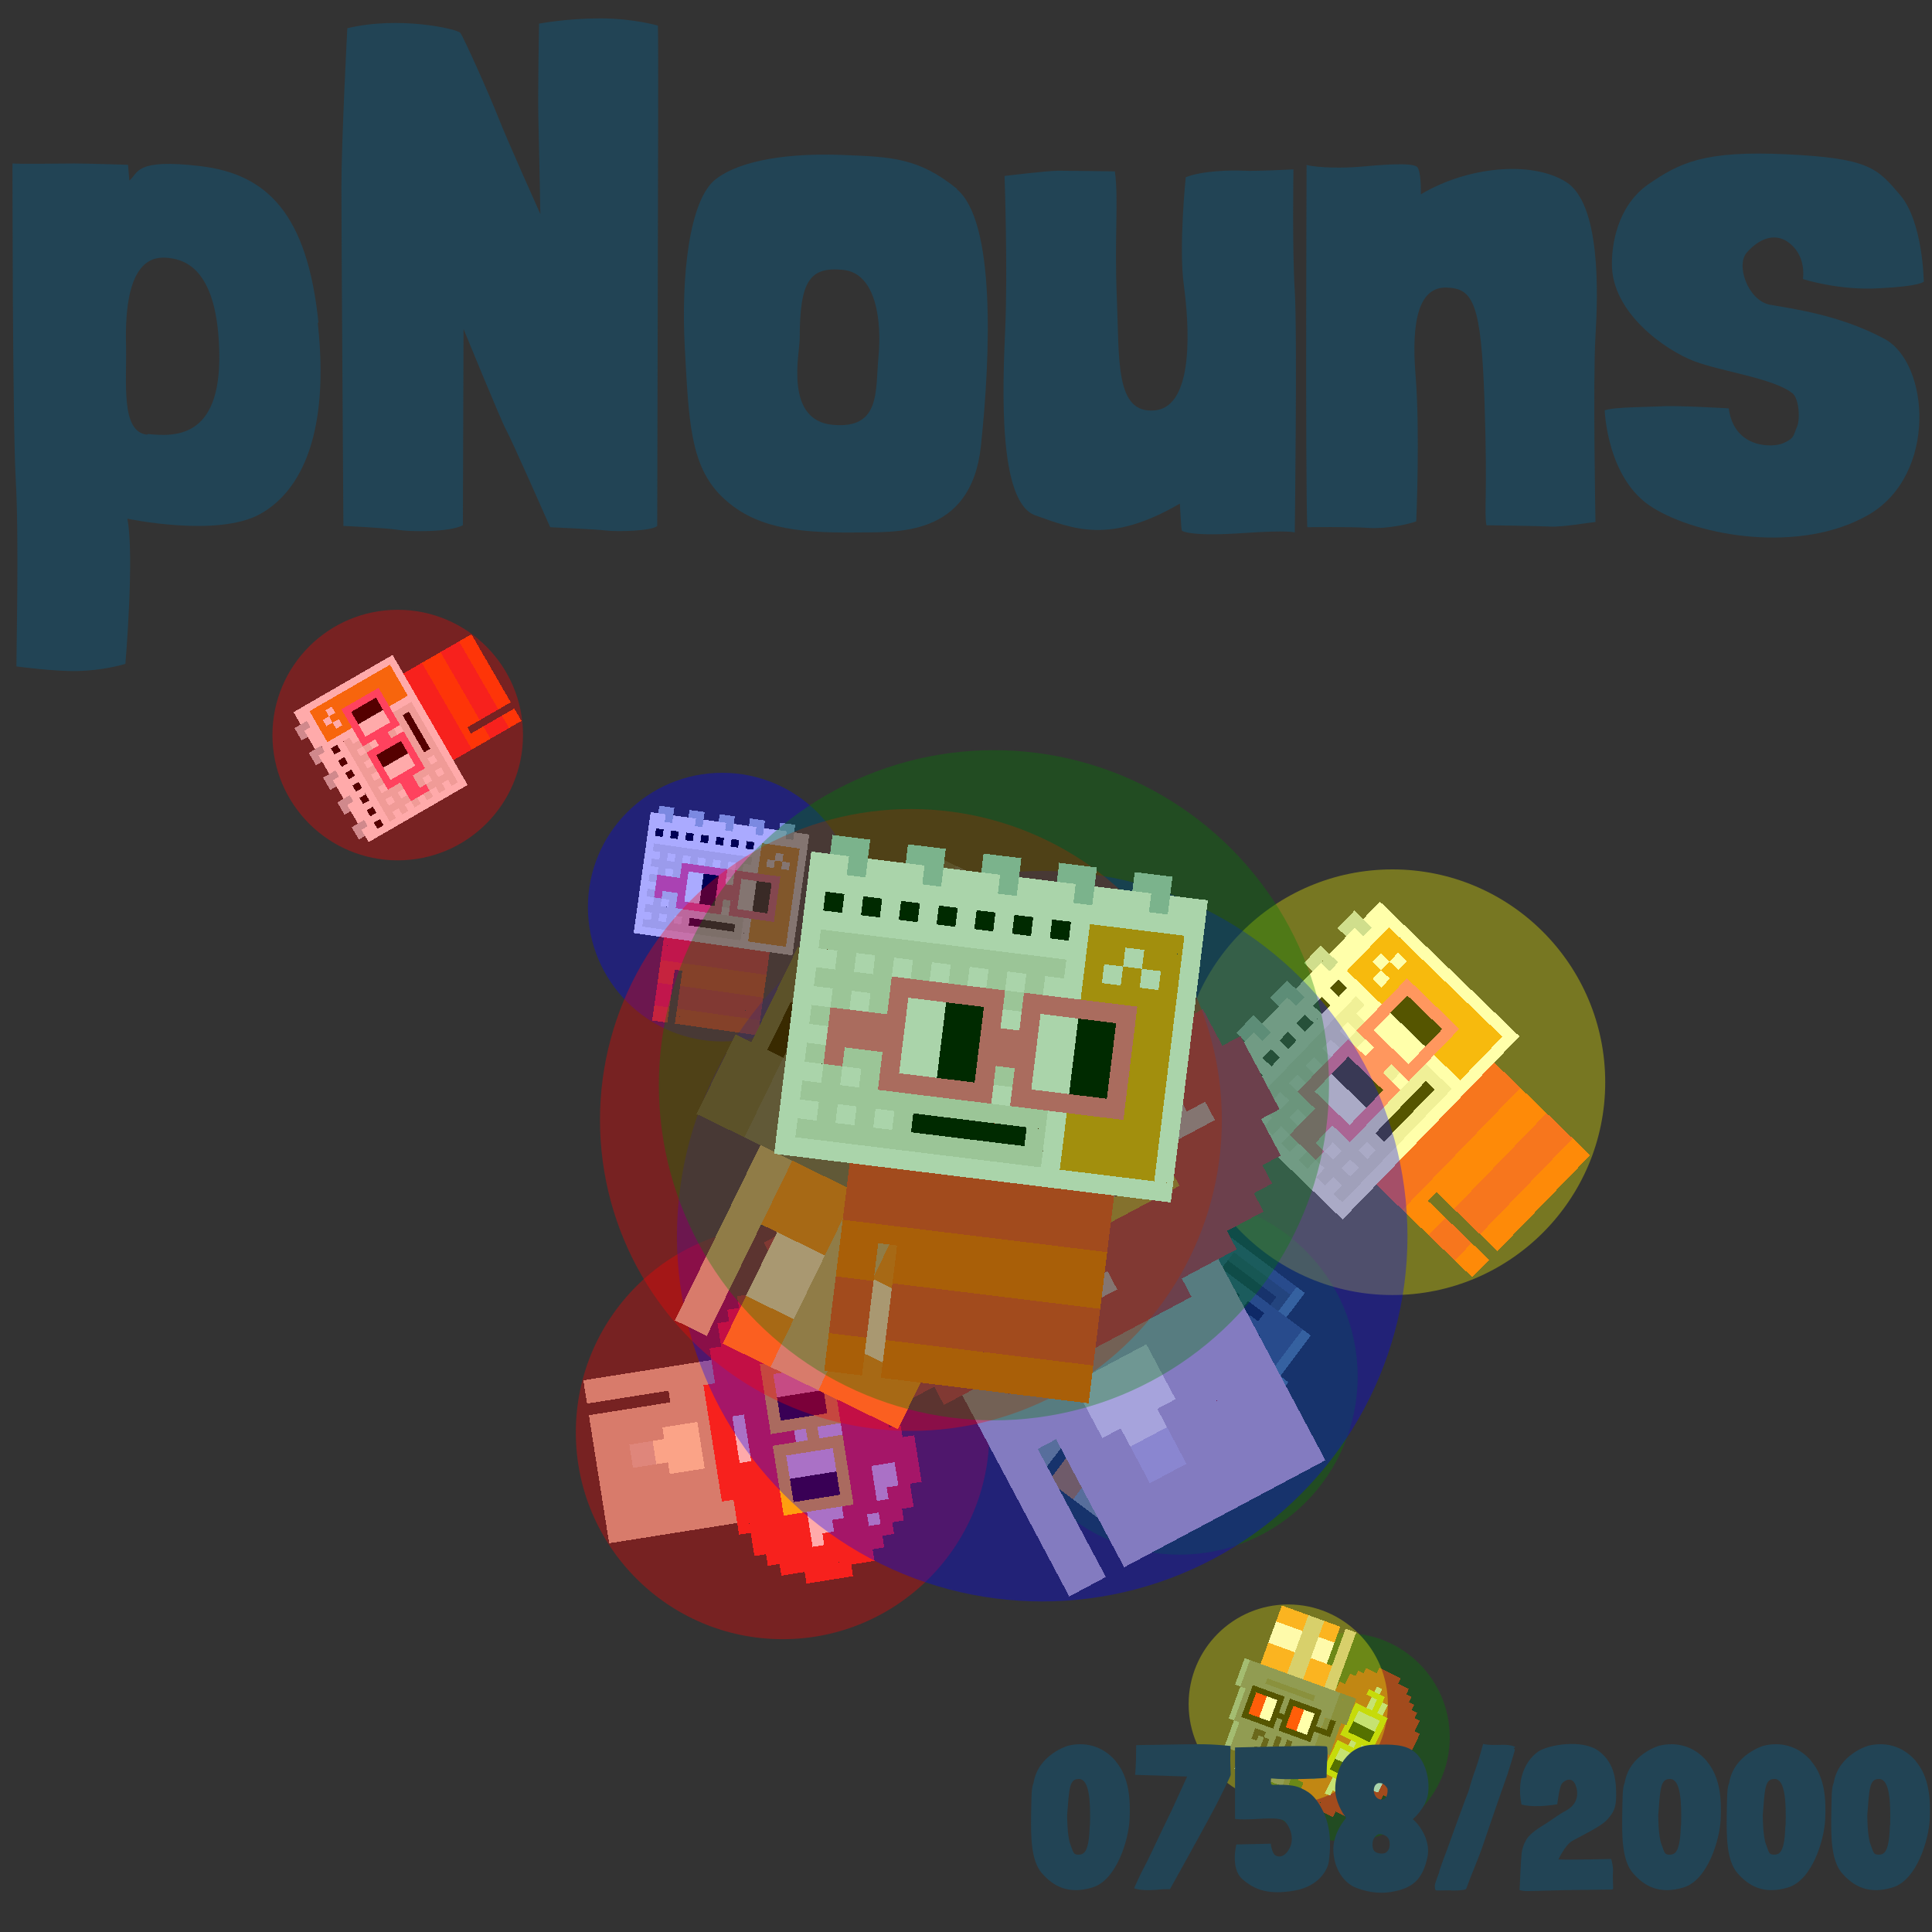 <svg viewBox="0 0 1024 1024"  xmlns="http://www.w3.org/2000/svg">
<rect x="0" y="0" width="1024" height="1024" fill="#333333" stroke="none"/>
<defs>
<g id="nouns758" transform="scale(3.2)" shape-rendering="crispEdges">
<rect width="140" height="10" x="90" y="210" fill="#fe500c" /><rect width="140" height="10" x="90" y="220" fill="#fe500c" /><rect width="140" height="10" x="90" y="230" fill="#fe500c" /><rect width="140" height="10" x="90" y="240" fill="#fe500c" /><rect width="20" height="10" x="90" y="250" fill="#fe500c" /><rect width="110" height="10" x="120" y="250" fill="#fe500c" /><rect width="20" height="10" x="90" y="260" fill="#fe500c" /><rect width="110" height="10" x="120" y="260" fill="#fe500c" /><rect width="20" height="10" x="90" y="270" fill="#fe500c" /><rect width="110" height="10" x="120" y="270" fill="#fe500c" /><rect width="20" height="10" x="90" y="280" fill="#fe500c" /><rect width="110" height="10" x="120" y="280" fill="#fe500c" /><rect width="20" height="10" x="90" y="290" fill="#fe500c" /><rect width="110" height="10" x="120" y="290" fill="#fe500c" /><rect width="20" height="10" x="90" y="300" fill="#fe500c" /><rect width="110" height="10" x="120" y="300" fill="#fe500c" /><rect width="20" height="10" x="90" y="310" fill="#fe500c" /><rect width="110" height="10" x="120" y="310" fill="#fe500c" /><rect width="140" height="10" x="90" y="210" fill="#f3322c" /><rect width="140" height="10" x="90" y="220" fill="#f3322c" /><rect width="140" height="10" x="90" y="230" fill="#f3322c" /><rect width="20" height="10" x="90" y="270" fill="#f3322c" /><rect width="110" height="10" x="120" y="270" fill="#f3322c" /><rect width="20" height="10" x="90" y="280" fill="#f3322c" /><rect width="110" height="10" x="120" y="280" fill="#f3322c" /><rect width="20" height="10" x="90" y="290" fill="#f3322c" /><rect width="110" height="10" x="120" y="290" fill="#f3322c" /><rect width="20" height="10" x="60" y="40" fill="#b8ced2" /><rect width="20" height="10" x="100" y="40" fill="#b8ced2" /><rect width="20" height="10" x="140" y="40" fill="#b8ced2" /><rect width="20" height="10" x="180" y="40" fill="#b8ced2" /><rect width="20" height="10" x="220" y="40" fill="#b8ced2" /><rect width="20" height="10" x="50" y="50" fill="#ffffff" /><rect width="10" height="10" x="70" y="50" fill="#b8ced2" /><rect width="30" height="10" x="80" y="50" fill="#ffffff" /><rect width="10" height="10" x="110" y="50" fill="#b8ced2" /><rect width="30" height="10" x="120" y="50" fill="#ffffff" /><rect width="10" height="10" x="150" y="50" fill="#b8ced2" /><rect width="30" height="10" x="160" y="50" fill="#ffffff" /><rect width="10" height="10" x="190" y="50" fill="#b8ced2" /><rect width="30" height="10" x="200" y="50" fill="#ffffff" /><rect width="10" height="10" x="230" y="50" fill="#b8ced2" /><rect width="20" height="10" x="240" y="50" fill="#ffffff" /><rect width="210" height="10" x="50" y="60" fill="#ffffff" /><rect width="10" height="10" x="50" y="70" fill="#ffffff" /><rect width="10" height="10" x="60" y="70" fill="#000000" /><rect width="10" height="10" x="70" y="70" fill="#ffffff" /><rect width="10" height="10" x="80" y="70" fill="#000000" /><rect width="10" height="10" x="90" y="70" fill="#ffffff" /><rect width="10" height="10" x="100" y="70" fill="#000000" /><rect width="10" height="10" x="110" y="70" fill="#ffffff" /><rect width="10" height="10" x="120" y="70" fill="#000000" /><rect width="10" height="10" x="130" y="70" fill="#ffffff" /><rect width="10" height="10" x="140" y="70" fill="#000000" /><rect width="10" height="10" x="150" y="70" fill="#ffffff" /><rect width="10" height="10" x="160" y="70" fill="#000000" /><rect width="10" height="10" x="170" y="70" fill="#ffffff" /><rect width="10" height="10" x="180" y="70" fill="#000000" /><rect width="10" height="10" x="190" y="70" fill="#ffffff" /><rect width="50" height="10" x="200" y="70" fill="#f39713" /><rect width="10" height="10" x="250" y="70" fill="#ffffff" /><rect width="150" height="10" x="50" y="80" fill="#ffffff" /><rect width="20" height="10" x="200" y="80" fill="#f39713" /><rect width="10" height="10" x="220" y="80" fill="#ffffff" /><rect width="20" height="10" x="230" y="80" fill="#f39713" /><rect width="10" height="10" x="250" y="80" fill="#ffffff" /><rect width="10" height="10" x="50" y="90" fill="#ffffff" /><rect width="130" height="10" x="60" y="90" fill="#e8e8e2" /><rect width="10" height="10" x="190" y="90" fill="#ffffff" /><rect width="10" height="10" x="200" y="90" fill="#f39713" /><rect width="10" height="10" x="210" y="90" fill="#ffffff" /><rect width="10" height="10" x="220" y="90" fill="#f39713" /><rect width="10" height="10" x="230" y="90" fill="#ffffff" /><rect width="10" height="10" x="240" y="90" fill="#f39713" /><rect width="10" height="10" x="250" y="90" fill="#ffffff" /><rect width="20" height="10" x="50" y="100" fill="#ffffff" /><rect width="10" height="10" x="70" y="100" fill="#e8e8e2" /><rect width="10" height="10" x="80" y="100" fill="#ffffff" /><rect width="10" height="10" x="90" y="100" fill="#e8e8e2" /><rect width="10" height="10" x="100" y="100" fill="#ffffff" /><rect width="10" height="10" x="110" y="100" fill="#e8e8e2" /><rect width="10" height="10" x="120" y="100" fill="#ffffff" /><rect width="10" height="10" x="130" y="100" fill="#e8e8e2" /><rect width="10" height="10" x="140" y="100" fill="#ffffff" /><rect width="10" height="10" x="150" y="100" fill="#e8e8e2" /><rect width="10" height="10" x="160" y="100" fill="#ffffff" /><rect width="10" height="10" x="170" y="100" fill="#e8e8e2" /><rect width="20" height="10" x="180" y="100" fill="#ffffff" /><rect width="50" height="10" x="200" y="100" fill="#f39713" /><rect width="10" height="10" x="250" y="100" fill="#ffffff" /><rect width="10" height="10" x="50" y="110" fill="#ffffff" /><rect width="130" height="10" x="60" y="110" fill="#e8e8e2" /><rect width="10" height="10" x="190" y="110" fill="#ffffff" /><rect width="50" height="10" x="200" y="110" fill="#f39713" /><rect width="10" height="10" x="250" y="110" fill="#ffffff" /><rect width="20" height="10" x="50" y="120" fill="#ffffff" /><rect width="10" height="10" x="70" y="120" fill="#e8e8e2" /><rect width="10" height="10" x="80" y="120" fill="#ffffff" /><rect width="10" height="10" x="90" y="120" fill="#e8e8e2" /><rect width="10" height="10" x="100" y="120" fill="#ffffff" /><rect width="10" height="10" x="110" y="120" fill="#e8e8e2" /><rect width="10" height="10" x="120" y="120" fill="#ffffff" /><rect width="10" height="10" x="130" y="120" fill="#e8e8e2" /><rect width="10" height="10" x="140" y="120" fill="#ffffff" /><rect width="10" height="10" x="150" y="120" fill="#e8e8e2" /><rect width="10" height="10" x="160" y="120" fill="#ffffff" /><rect width="10" height="10" x="170" y="120" fill="#e8e8e2" /><rect width="20" height="10" x="180" y="120" fill="#ffffff" /><rect width="50" height="10" x="200" y="120" fill="#f39713" /><rect width="10" height="10" x="250" y="120" fill="#ffffff" /><rect width="10" height="10" x="50" y="130" fill="#ffffff" /><rect width="130" height="10" x="60" y="130" fill="#e8e8e2" /><rect width="10" height="10" x="190" y="130" fill="#ffffff" /><rect width="50" height="10" x="200" y="130" fill="#f39713" /><rect width="10" height="10" x="250" y="130" fill="#ffffff" /><rect width="20" height="10" x="50" y="140" fill="#ffffff" /><rect width="10" height="10" x="70" y="140" fill="#e8e8e2" /><rect width="10" height="10" x="80" y="140" fill="#ffffff" /><rect width="10" height="10" x="90" y="140" fill="#e8e8e2" /><rect width="10" height="10" x="100" y="140" fill="#ffffff" /><rect width="10" height="10" x="110" y="140" fill="#e8e8e2" /><rect width="10" height="10" x="120" y="140" fill="#ffffff" /><rect width="10" height="10" x="130" y="140" fill="#e8e8e2" /><rect width="10" height="10" x="140" y="140" fill="#ffffff" /><rect width="10" height="10" x="150" y="140" fill="#e8e8e2" /><rect width="10" height="10" x="160" y="140" fill="#ffffff" /><rect width="10" height="10" x="170" y="140" fill="#e8e8e2" /><rect width="20" height="10" x="180" y="140" fill="#ffffff" /><rect width="50" height="10" x="200" y="140" fill="#f39713" /><rect width="10" height="10" x="250" y="140" fill="#ffffff" /><rect width="10" height="10" x="50" y="150" fill="#ffffff" /><rect width="130" height="10" x="60" y="150" fill="#e8e8e2" /><rect width="10" height="10" x="190" y="150" fill="#ffffff" /><rect width="50" height="10" x="200" y="150" fill="#f39713" /><rect width="10" height="10" x="250" y="150" fill="#ffffff" /><rect width="20" height="10" x="50" y="160" fill="#ffffff" /><rect width="10" height="10" x="70" y="160" fill="#e8e8e2" /><rect width="10" height="10" x="80" y="160" fill="#ffffff" /><rect width="10" height="10" x="90" y="160" fill="#e8e8e2" /><rect width="10" height="10" x="100" y="160" fill="#ffffff" /><rect width="10" height="10" x="110" y="160" fill="#e8e8e2" /><rect width="10" height="10" x="120" y="160" fill="#ffffff" /><rect width="10" height="10" x="130" y="160" fill="#e8e8e2" /><rect width="10" height="10" x="140" y="160" fill="#ffffff" /><rect width="10" height="10" x="150" y="160" fill="#e8e8e2" /><rect width="10" height="10" x="160" y="160" fill="#ffffff" /><rect width="10" height="10" x="170" y="160" fill="#e8e8e2" /><rect width="20" height="10" x="180" y="160" fill="#ffffff" /><rect width="50" height="10" x="200" y="160" fill="#f39713" /><rect width="10" height="10" x="250" y="160" fill="#ffffff" /><rect width="10" height="10" x="50" y="170" fill="#ffffff" /><rect width="130" height="10" x="60" y="170" fill="#e8e8e2" /><rect width="10" height="10" x="190" y="170" fill="#ffffff" /><rect width="50" height="10" x="200" y="170" fill="#f39713" /><rect width="10" height="10" x="250" y="170" fill="#ffffff" /><rect width="20" height="10" x="50" y="180" fill="#ffffff" /><rect width="10" height="10" x="70" y="180" fill="#e8e8e2" /><rect width="10" height="10" x="80" y="180" fill="#ffffff" /><rect width="10" height="10" x="90" y="180" fill="#e8e8e2" /><rect width="10" height="10" x="100" y="180" fill="#ffffff" /><rect width="10" height="10" x="110" y="180" fill="#e8e8e2" /><rect width="60" height="10" x="120" y="180" fill="#000000" /><rect width="10" height="10" x="180" y="180" fill="#e8e8e2" /><rect width="10" height="10" x="190" y="180" fill="#ffffff" /><rect width="50" height="10" x="200" y="180" fill="#f39713" /><rect width="10" height="10" x="250" y="180" fill="#ffffff" /><rect width="10" height="10" x="50" y="190" fill="#ffffff" /><rect width="130" height="10" x="60" y="190" fill="#e8e8e2" /><rect width="10" height="10" x="190" y="190" fill="#ffffff" /><rect width="50" height="10" x="200" y="190" fill="#f39713" /><rect width="10" height="10" x="250" y="190" fill="#ffffff" /><rect width="210" height="10" x="50" y="200" fill="#ffffff" /><rect width="60" height="10" x="100" y="110" fill="#ff638d" /><rect width="60" height="10" x="170" y="110" fill="#ff638d" /><rect width="10" height="10" x="100" y="120" fill="#ff638d" /><rect width="20" height="10" x="110" y="120" fill="#ffffff" /><rect width="20" height="10" x="130" y="120" fill="#000000" /><rect width="10" height="10" x="150" y="120" fill="#ff638d" /><rect width="10" height="10" x="170" y="120" fill="#ff638d" /><rect width="20" height="10" x="180" y="120" fill="#ffffff" /><rect width="20" height="10" x="200" y="120" fill="#000000" /><rect width="10" height="10" x="220" y="120" fill="#ff638d" /><rect width="40" height="10" x="70" y="130" fill="#ff638d" /><rect width="20" height="10" x="110" y="130" fill="#ffffff" /><rect width="20" height="10" x="130" y="130" fill="#000000" /><rect width="30" height="10" x="150" y="130" fill="#ff638d" /><rect width="20" height="10" x="180" y="130" fill="#ffffff" /><rect width="20" height="10" x="200" y="130" fill="#000000" /><rect width="10" height="10" x="220" y="130" fill="#ff638d" /><rect width="40" height="10" x="70" y="140" fill="#ff638d" /><rect width="20" height="10" x="110" y="140" fill="#ffffff" /><rect width="20" height="10" x="130" y="140" fill="#000000" /><rect width="30" height="10" x="150" y="140" fill="#ff638d" /><rect width="20" height="10" x="180" y="140" fill="#ffffff" /><rect width="20" height="10" x="200" y="140" fill="#000000" /><rect width="10" height="10" x="220" y="140" fill="#ff638d" /><rect width="10" height="10" x="70" y="150" fill="#ff638d" /><rect width="10" height="10" x="100" y="150" fill="#ff638d" /><rect width="20" height="10" x="110" y="150" fill="#ffffff" /><rect width="20" height="10" x="130" y="150" fill="#000000" /><rect width="10" height="10" x="150" y="150" fill="#ff638d" /><rect width="10" height="10" x="170" y="150" fill="#ff638d" /><rect width="20" height="10" x="180" y="150" fill="#ffffff" /><rect width="20" height="10" x="200" y="150" fill="#000000" /><rect width="10" height="10" x="220" y="150" fill="#ff638d" /><rect width="60" height="10" x="100" y="160" fill="#ff638d" /><rect width="60" height="10" x="170" y="160" fill="#ff638d" />
</g>
<g id="nouns759" transform="scale(3.2)" shape-rendering="crispEdges">
<rect width="140" height="10" x="90" y="210" fill="#c5b9a1" /><rect width="140" height="10" x="90" y="220" fill="#c5b9a1" /><rect width="140" height="10" x="90" y="230" fill="#c5b9a1" /><rect width="140" height="10" x="90" y="240" fill="#c5b9a1" /><rect width="20" height="10" x="90" y="250" fill="#c5b9a1" /><rect width="110" height="10" x="120" y="250" fill="#c5b9a1" /><rect width="20" height="10" x="90" y="260" fill="#c5b9a1" /><rect width="110" height="10" x="120" y="260" fill="#c5b9a1" /><rect width="20" height="10" x="90" y="270" fill="#c5b9a1" /><rect width="110" height="10" x="120" y="270" fill="#c5b9a1" /><rect width="20" height="10" x="90" y="280" fill="#c5b9a1" /><rect width="110" height="10" x="120" y="280" fill="#c5b9a1" /><rect width="20" height="10" x="90" y="290" fill="#c5b9a1" /><rect width="110" height="10" x="120" y="290" fill="#c5b9a1" /><rect width="20" height="10" x="90" y="300" fill="#c5b9a1" /><rect width="110" height="10" x="120" y="300" fill="#c5b9a1" /><rect width="20" height="10" x="90" y="310" fill="#c5b9a1" /><rect width="110" height="10" x="120" y="310" fill="#c5b9a1" /><rect width="40" height="10" x="140" y="230" fill="#f9f5cb" /><rect width="40" height="10" x="140" y="240" fill="#f9f5cb" /><rect width="40" height="10" x="140" y="250" fill="#f9f5cb" /><rect width="20" height="10" x="150" y="260" fill="#f9f5cb" /><rect width="20" height="10" x="150" y="270" fill="#cfc9b8" /><rect width="20" height="10" x="150" y="280" fill="#cfc9b8" /><rect width="40" height="10" x="100" y="50" fill="#f3322c" /><rect width="40" height="10" x="180" y="50" fill="#f3322c" /><rect width="70" height="10" x="80" y="60" fill="#f3322c" /><rect width="70" height="10" x="170" y="60" fill="#f3322c" /><rect width="130" height="10" x="70" y="70" fill="#f3322c" /><rect width="20" height="10" x="200" y="70" fill="#ffffff" /><rect width="30" height="10" x="220" y="70" fill="#f3322c" /><rect width="140" height="10" x="60" y="80" fill="#f3322c" /><rect width="30" height="10" x="200" y="80" fill="#ffffff" /><rect width="30" height="10" x="230" y="80" fill="#f3322c" /><rect width="190" height="10" x="50" y="90" fill="#f3322c" /><rect width="10" height="10" x="240" y="90" fill="#ffffff" /><rect width="20" height="10" x="250" y="90" fill="#f3322c" /><rect width="240" height="10" x="40" y="100" fill="#f3322c" /><rect width="60" height="10" x="40" y="110" fill="#f3322c" /><rect width="120" height="10" x="100" y="110" fill="#ffffff" /><rect width="60" height="10" x="220" y="110" fill="#f3322c" /><rect width="50" height="10" x="30" y="120" fill="#f3322c" /><rect width="160" height="10" x="80" y="120" fill="#ffffff" /><rect width="50" height="10" x="240" y="120" fill="#f3322c" /><rect width="40" height="10" x="30" y="130" fill="#f3322c" /><rect width="180" height="10" x="70" y="130" fill="#ffffff" /><rect width="40" height="10" x="250" y="130" fill="#f3322c" /><rect width="30" height="10" x="30" y="140" fill="#f3322c" /><rect width="200" height="10" x="60" y="140" fill="#ffffff" /><rect width="30" height="10" x="260" y="140" fill="#f3322c" /><rect width="260" height="10" x="30" y="150" fill="#f3322c" /><rect width="240" height="10" x="40" y="160" fill="#f3322c" /><rect width="240" height="10" x="40" y="170" fill="#f3322c" /><rect width="220" height="10" x="50" y="180" fill="#f3322c" /><rect width="80" height="10" x="60" y="190" fill="#f3322c" /><rect width="40" height="10" x="140" y="190" fill="#ffffff" /><rect width="80" height="10" x="180" y="190" fill="#f3322c" /><rect width="160" height="10" x="80" y="200" fill="#f3322c" /><rect width="100" height="10" x="110" y="210" fill="#f3322c" /><rect width="60" height="10" x="100" y="110" fill="#ffef16" /><rect width="60" height="10" x="170" y="110" fill="#ffef16" /><rect width="10" height="10" x="100" y="120" fill="#ffef16" /><rect width="20" height="10" x="110" y="120" fill="#ffffff" /><rect width="20" height="10" x="130" y="120" fill="#000000" /><rect width="10" height="10" x="150" y="120" fill="#ffef16" /><rect width="10" height="10" x="170" y="120" fill="#ffef16" /><rect width="20" height="10" x="180" y="120" fill="#ffffff" /><rect width="20" height="10" x="200" y="120" fill="#000000" /><rect width="10" height="10" x="220" y="120" fill="#ffef16" /><rect width="40" height="10" x="70" y="130" fill="#ffef16" /><rect width="20" height="10" x="110" y="130" fill="#ffffff" /><rect width="20" height="10" x="130" y="130" fill="#000000" /><rect width="30" height="10" x="150" y="130" fill="#ffef16" /><rect width="20" height="10" x="180" y="130" fill="#ffffff" /><rect width="20" height="10" x="200" y="130" fill="#000000" /><rect width="10" height="10" x="220" y="130" fill="#ffef16" /><rect width="10" height="10" x="70" y="140" fill="#ffef16" /><rect width="10" height="10" x="100" y="140" fill="#ffef16" /><rect width="20" height="10" x="110" y="140" fill="#ffffff" /><rect width="20" height="10" x="130" y="140" fill="#000000" /><rect width="10" height="10" x="150" y="140" fill="#ffef16" /><rect width="10" height="10" x="170" y="140" fill="#ffef16" /><rect width="20" height="10" x="180" y="140" fill="#ffffff" /><rect width="20" height="10" x="200" y="140" fill="#000000" /><rect width="10" height="10" x="220" y="140" fill="#ffef16" /><rect width="10" height="10" x="70" y="150" fill="#ffef16" /><rect width="10" height="10" x="100" y="150" fill="#ffef16" /><rect width="20" height="10" x="110" y="150" fill="#ffffff" /><rect width="20" height="10" x="130" y="150" fill="#000000" /><rect width="10" height="10" x="150" y="150" fill="#ffef16" /><rect width="10" height="10" x="170" y="150" fill="#ffef16" /><rect width="20" height="10" x="180" y="150" fill="#ffffff" /><rect width="20" height="10" x="200" y="150" fill="#000000" /><rect width="10" height="10" x="220" y="150" fill="#ffef16" /><rect width="60" height="10" x="100" y="160" fill="#ffef16" /><rect width="60" height="10" x="170" y="160" fill="#ffef16" />
</g>
<g id="nouns760" transform="scale(3.2)" shape-rendering="crispEdges">
<rect width="140" height="10" x="90" y="210" fill="#c5b9a1" /><rect width="140" height="10" x="90" y="220" fill="#c5b9a1" /><rect width="140" height="10" x="90" y="230" fill="#c5b9a1" /><rect width="140" height="10" x="90" y="240" fill="#c5b9a1" /><rect width="20" height="10" x="90" y="250" fill="#c5b9a1" /><rect width="110" height="10" x="120" y="250" fill="#c5b9a1" /><rect width="20" height="10" x="90" y="260" fill="#c5b9a1" /><rect width="110" height="10" x="120" y="260" fill="#c5b9a1" /><rect width="20" height="10" x="90" y="270" fill="#c5b9a1" /><rect width="110" height="10" x="120" y="270" fill="#c5b9a1" /><rect width="20" height="10" x="90" y="280" fill="#c5b9a1" /><rect width="110" height="10" x="120" y="280" fill="#c5b9a1" /><rect width="20" height="10" x="90" y="290" fill="#c5b9a1" /><rect width="110" height="10" x="120" y="290" fill="#c5b9a1" /><rect width="20" height="10" x="90" y="300" fill="#c5b9a1" /><rect width="110" height="10" x="120" y="300" fill="#c5b9a1" /><rect width="20" height="10" x="90" y="310" fill="#c5b9a1" /><rect width="110" height="10" x="120" y="310" fill="#c5b9a1" /><rect width="40" height="10" x="110" y="210" fill="#f98f30" /><rect width="50" height="10" x="180" y="210" fill="#f98f30" /><rect width="40" height="10" x="110" y="220" fill="#f98f30" /><rect width="50" height="10" x="180" y="220" fill="#f98f30" /><rect width="40" height="10" x="110" y="230" fill="#f98f30" /><rect width="50" height="10" x="180" y="230" fill="#f98f30" /><rect width="40" height="10" x="110" y="240" fill="#f98f30" /><rect width="50" height="10" x="180" y="240" fill="#f98f30" /><rect width="30" height="10" x="120" y="250" fill="#fdf8ff" /><rect width="50" height="10" x="180" y="250" fill="#fdf8ff" /><rect width="30" height="10" x="120" y="260" fill="#fdf8ff" /><rect width="50" height="10" x="180" y="260" fill="#fdf8ff" /><rect width="30" height="10" x="120" y="270" fill="#fdf8ff" /><rect width="50" height="10" x="180" y="270" fill="#fdf8ff" /><rect width="30" height="10" x="120" y="280" fill="#fdf8ff" /><rect width="50" height="10" x="180" y="280" fill="#fdf8ff" /><rect width="30" height="10" x="120" y="290" fill="#f98f30" /><rect width="50" height="10" x="180" y="290" fill="#f98f30" /><rect width="30" height="10" x="120" y="300" fill="#f98f30" /><rect width="50" height="10" x="180" y="300" fill="#f98f30" /><rect width="30" height="10" x="120" y="310" fill="#f98f30" /><rect width="50" height="10" x="180" y="310" fill="#f98f30" /><rect width="10" height="10" x="110" y="20" fill="#505a5c" /><rect width="80" height="10" x="120" y="20" fill="#5a6b7b" /><rect width="10" height="10" x="200" y="20" fill="#769ca9" /><rect width="10" height="10" x="110" y="30" fill="#505a5c" /><rect width="10" height="10" x="120" y="30" fill="#5a6b7b" /><rect width="70" height="10" x="130" y="30" fill="#505a5c" /><rect width="10" height="10" x="200" y="30" fill="#769ca9" /><rect width="10" height="10" x="110" y="40" fill="#505a5c" /><rect width="10" height="10" x="120" y="40" fill="#5a6b7b" /><rect width="10" height="10" x="190" y="40" fill="#505a5c" /><rect width="10" height="10" x="200" y="40" fill="#769ca9" /><rect width="30" height="10" x="70" y="50" fill="#505a5c" /><rect width="130" height="10" x="100" y="50" fill="#5a6b7b" /><rect width="10" height="10" x="230" y="50" fill="#769ca9" /><rect width="30" height="10" x="70" y="60" fill="#505a5c" /><rect width="30" height="10" x="100" y="60" fill="#5a6b7b" /><rect width="10" height="10" x="130" y="60" fill="#1f1d29" /><rect width="10" height="10" x="140" y="60" fill="#5a6b7b" /><rect width="10" height="10" x="150" y="60" fill="#1f1d29" /><rect width="10" height="10" x="160" y="60" fill="#5a6b7b" /><rect width="20" height="10" x="170" y="60" fill="#1f1d29" /><rect width="40" height="10" x="190" y="60" fill="#5a6b7b" /><rect width="10" height="10" x="230" y="60" fill="#769ca9" /><rect width="30" height="10" x="70" y="70" fill="#505a5c" /><rect width="30" height="10" x="100" y="70" fill="#5a6b7b" /><rect width="20" height="10" x="130" y="70" fill="#1f1d29" /><rect width="20" height="10" x="150" y="70" fill="#5a6b7b" /><rect width="10" height="10" x="170" y="70" fill="#1f1d29" /><rect width="50" height="10" x="180" y="70" fill="#5a6b7b" /><rect width="10" height="10" x="230" y="70" fill="#769ca9" /><rect width="30" height="10" x="70" y="80" fill="#505a5c" /><rect width="30" height="10" x="100" y="80" fill="#5a6b7b" /><rect width="10" height="10" x="130" y="80" fill="#1f1d29" /><rect width="10" height="10" x="140" y="80" fill="#5a6b7b" /><rect width="10" height="10" x="150" y="80" fill="#1f1d29" /><rect width="10" height="10" x="160" y="80" fill="#5a6b7b" /><rect width="10" height="10" x="170" y="80" fill="#1f1d29" /><rect width="10" height="10" x="180" y="80" fill="#5a6b7b" /><rect width="10" height="10" x="190" y="80" fill="#1f1d29" /><rect width="30" height="10" x="200" y="80" fill="#5a6b7b" /><rect width="10" height="10" x="230" y="80" fill="#769ca9" /><rect width="30" height="10" x="70" y="90" fill="#505a5c" /><rect width="30" height="10" x="100" y="90" fill="#5a6b7b" /><rect width="10" height="10" x="130" y="90" fill="#1f1d29" /><rect width="10" height="10" x="140" y="90" fill="#5a6b7b" /><rect width="10" height="10" x="150" y="90" fill="#1f1d29" /><rect width="20" height="10" x="160" y="90" fill="#5a6b7b" /><rect width="20" height="10" x="180" y="90" fill="#1f1d29" /><rect width="30" height="10" x="200" y="90" fill="#5a6b7b" /><rect width="10" height="10" x="230" y="90" fill="#769ca9" /><rect width="30" height="10" x="60" y="100" fill="#505a5c" /><rect width="150" height="10" x="90" y="100" fill="#5a6b7b" /><rect width="10" height="10" x="240" y="100" fill="#769ca9" /><rect width="30" height="10" x="60" y="110" fill="#505a5c" /><rect width="150" height="10" x="90" y="110" fill="#5a6b7b" /><rect width="10" height="10" x="240" y="110" fill="#769ca9" /><rect width="30" height="10" x="60" y="120" fill="#505a5c" /><rect width="150" height="10" x="90" y="120" fill="#5a6b7b" /><rect width="10" height="10" x="240" y="120" fill="#769ca9" /><rect width="30" height="10" x="60" y="130" fill="#505a5c" /><rect width="150" height="10" x="90" y="130" fill="#5a6b7b" /><rect width="10" height="10" x="240" y="130" fill="#769ca9" /><rect width="30" height="10" x="60" y="140" fill="#505a5c" /><rect width="150" height="10" x="90" y="140" fill="#5a6b7b" /><rect width="10" height="10" x="240" y="140" fill="#769ca9" /><rect width="30" height="10" x="60" y="150" fill="#505a5c" /><rect width="150" height="10" x="90" y="150" fill="#5a6b7b" /><rect width="10" height="10" x="240" y="150" fill="#769ca9" /><rect width="30" height="10" x="50" y="160" fill="#505a5c" /><rect width="170" height="10" x="80" y="160" fill="#5a6b7b" /><rect width="10" height="10" x="250" y="160" fill="#769ca9" /><rect width="30" height="10" x="50" y="170" fill="#505a5c" /><rect width="170" height="10" x="80" y="170" fill="#5a6b7b" /><rect width="10" height="10" x="250" y="170" fill="#769ca9" /><rect width="30" height="10" x="50" y="180" fill="#505a5c" /><rect width="40" height="10" x="80" y="180" fill="#5a6b7b" /><rect width="90" height="10" x="120" y="180" fill="#505a5c" /><rect width="40" height="10" x="210" y="180" fill="#5a6b7b" /><rect width="10" height="10" x="250" y="180" fill="#769ca9" /><rect width="30" height="10" x="50" y="190" fill="#505a5c" /><rect width="170" height="10" x="80" y="190" fill="#5a6b7b" /><rect width="10" height="10" x="250" y="190" fill="#769ca9" /><rect width="30" height="10" x="50" y="200" fill="#505a5c" /><rect width="170" height="10" x="80" y="200" fill="#5a6b7b" /><rect width="10" height="10" x="250" y="200" fill="#769ca9" /><rect width="60" height="10" x="100" y="110" fill="#000000" /><rect width="60" height="10" x="170" y="110" fill="#000000" /><rect width="10" height="10" x="100" y="120" fill="#000000" /><rect width="20" height="10" x="110" y="120" fill="#ffffff" /><rect width="20" height="10" x="130" y="120" fill="#ff0e0e" /><rect width="10" height="10" x="150" y="120" fill="#000000" /><rect width="10" height="10" x="170" y="120" fill="#000000" /><rect width="20" height="10" x="180" y="120" fill="#ffffff" /><rect width="20" height="10" x="200" y="120" fill="#ff0e0e" /><rect width="10" height="10" x="220" y="120" fill="#000000" /><rect width="40" height="10" x="70" y="130" fill="#000000" /><rect width="20" height="10" x="110" y="130" fill="#ffffff" /><rect width="20" height="10" x="130" y="130" fill="#ff0e0e" /><rect width="30" height="10" x="150" y="130" fill="#000000" /><rect width="20" height="10" x="180" y="130" fill="#ffffff" /><rect width="20" height="10" x="200" y="130" fill="#ff0e0e" /><rect width="10" height="10" x="220" y="130" fill="#000000" /><rect width="10" height="10" x="70" y="140" fill="#000000" /><rect width="10" height="10" x="100" y="140" fill="#000000" /><rect width="20" height="10" x="110" y="140" fill="#ffffff" /><rect width="20" height="10" x="130" y="140" fill="#ff0e0e" /><rect width="10" height="10" x="150" y="140" fill="#000000" /><rect width="10" height="10" x="170" y="140" fill="#000000" /><rect width="20" height="10" x="180" y="140" fill="#ffffff" /><rect width="20" height="10" x="200" y="140" fill="#ff0e0e" /><rect width="10" height="10" x="220" y="140" fill="#000000" /><rect width="10" height="10" x="70" y="150" fill="#000000" /><rect width="10" height="10" x="100" y="150" fill="#000000" /><rect width="20" height="10" x="110" y="150" fill="#ffffff" /><rect width="20" height="10" x="130" y="150" fill="#ff0e0e" /><rect width="10" height="10" x="150" y="150" fill="#000000" /><rect width="10" height="10" x="170" y="150" fill="#000000" /><rect width="20" height="10" x="180" y="150" fill="#ffffff" /><rect width="20" height="10" x="200" y="150" fill="#ff0e0e" /><rect width="10" height="10" x="220" y="150" fill="#000000" /><rect width="60" height="10" x="100" y="160" fill="#000000" /><rect width="60" height="10" x="170" y="160" fill="#000000" />
</g>
<g x_x="x" id="circles758"><g x_x="x" transform="translate(102,204) scale(0.8)"><g x_x="x"><use href="#nouns758" transform="translate(60 156) scale(0.148) rotate(240,512,512)"/>
<circle cx="136" cy="232" r="83" fill="red" opacity="0.333"/>
</g>
<g x_x="x"><use href="#nouns759" transform="translate(701 833) scale(0.123) rotate(116,512,512)"/>
<circle cx="764" cy="896" r="69" fill="green" opacity="0.333"/>
</g>
<g x_x="x"><use href="#nouns760" transform="translate(666 814) scale(0.117) rotate(200,512,512)"/>
<circle cx="726" cy="874" r="66" fill="yellow" opacity="0.333"/>
</g>
<g x_x="x"><use href="#nouns758" transform="translate(270 265) scale(0.158) rotate(368,512,512)"/>
<circle cx="351" cy="346" r="89" fill="blue" opacity="0.333"/>
</g>
<g x_x="x"><use href="#nouns759" transform="translate(266 569) scale(0.244) rotate(441,512,512)"/>
<circle cx="391" cy="694" r="137" fill="red" opacity="0.333"/>
</g>
<g x_x="x"><use href="#nouns760" transform="translate(546 549) scale(0.210) rotate(397,512,512)"/>
<circle cx="654" cy="657" r="118" fill="green" opacity="0.333"/>
</g>
<g x_x="x"><use href="#nouns758" transform="translate(666 333) scale(0.251) rotate(314,512,512)"/>
<circle cx="795" cy="462" r="141" fill="yellow" opacity="0.333"/>
</g>
<g x_x="x"><use href="#nouns759" transform="translate(343 344) scale(0.429) rotate(332,512,512)"/>
<circle cx="563" cy="564" r="242" fill="blue" opacity="0.333"/>
</g>
<g x_x="x"><use href="#nouns760" transform="translate(288 299) scale(0.367) rotate(386,512,512)"/>
<circle cx="476" cy="487" r="206" fill="red" opacity="0.333"/>
</g>
<g x_x="x"><use href="#nouns758" transform="translate(329 262) scale(0.394) rotate(367,512,512)"/>
<circle cx="531" cy="464" r="222" fill="green" opacity="0.333"/>
</g>
</g>
<g x_x="x" fill="#224455" transform="scale(0.348)"><path d="M485 491 c-17 -165 -78 -226 -180 -238 -101 -12 -94 11 -108 22 l-2 -24 s-60 -2 -82 -2 -81 1 -94 0 c0 0 0 395 5 482 5 86 1 257 1 284 0 0 59 8 94 7 s63 -8 72 -11 c0 0 14 -165 3 -221 0 0 137 29 202 -7 s106 -127 88 -291 Zm-261 171 c-40 -4 -31 -78 -32 -134 -4 -135 42 -138 66 -135 24 3 74 17 76 146 2 130 -69 126 -109 122 Z"/>
<path d="M31 43 s-9 170 -9 243 3 503 3 515 c0 0 65 3 83 6 s78 4 99 -7 c0 0 1 -286 1 -299 0 0 58 142 65 154 s67 148 67 148 c0 0 69 3 85 5 s70 1 78 -7 c0 0 1 -404 1 -434 s1 -316 0 -328 c0 0 -37 -11 -88 -11 s-93 8 -93 8 c0 0 -2 109 -1 145 s3 145 3 145 c0 0 -52 -116 -64 -147 s-53 -123 -58 -129 S110 24 31 43 Z" transform="translate(498 0)"/>
<path d="M434 288 c-59 -48 -100 -49 -175 -52 -75 -3 -153 6 -193 37 -40 31 -53 147 -47 257 6 110 8 179 56 226 48 47 111 56 204 55 60 -1 176 9 191 -132 15 -141 22 -343 -37 -391 Zm-120 255 c-5 52 4 111 -70 104 -74 -7 -50 -110 -50 -131 0 -88 15 -110 66 -105 51 5 59 79 54 132 Z" transform="translate(1024 0)"/>
<path d="M8 268 s5 143 1 233 -11 264 46 284 112 45 220 -18 c0 0 2 39 3 41 s19 9 92 4 80 -1 80 -1 c0 0 4 -306 0 -368 s-2 -185 -2 -185 c0 0 -58 3 -76 2 s-64 0 -88 10 c0 0 -11 105 -3 164 s17 185 -44 191 -54 -77 -58 -171 3 -149 -3 -193 c0 0 -69 -1 -86 -1 s-82 8 -82 8 Z" transform="translate(1522 0)"/>
<path d="M7 251 s-2 467 1 552 c0 0 65 -1 93 1 s63 -6 73 -10 c0 0 6 -136 -1 -222 s6 -135 47 -134 53 24 58 174 -1 165 3 188 c0 0 78 1 97 2 s58 -6 69 -7 c0 0 -4 -217 0 -283 s8 -202 -45 -235 -151 -23 -221 19 c0 0 1 -32 -5 -41 s-64 -3 -88 -1 -63 2 -82 -3 Z" transform="translate(1983 0)"/>
<path d="M5 624 s3 106 73 149 c70 44 225 71 329 11 105 -61 93 -231 24 -268 -69 -37 -142 -46 -175 -52 -33 -7 -52 -61 -34 -80 18 -20 39 -28 58 -18 19 11 30 32 27 59 0 0 55 18 117 14 62 -3 67 -10 67 -10 0 0 -1 -91 -36 -132 -35 -41 -47 -56 -173 -62 -126 -6 -163 13 -211 46 -48 34 -55 94 -55 120 -1 76 83 133 125 149 s121 26 150 49 c10 8 12 39 7 51 -6 13 -3 17 -21 25 -15 7 -75 9 -83 -53 0 0 -83 -5 -105 -3 -22 1 -71 1 -84 6 Z" transform="translate(2439 0)"/>
</g>
<g x_x="x" fill="#224455" transform="translate(545 922) scale(0.1)"><path d="M465 116 C394 31 297 11 210 33 c0 0 -158 46 -182 197 -12 25 -11 75 -13 176 -1 101 -2 235 57 302 59 68 139 115 268 76 s192 -254 197 -361 c5 -107 -2 -223 -73 -307 Zm-139 340 c-4 131 -26 153 -57 154 -32 1 -29 -11 -46 -55 -17 -43 -17 -154 -17 -154 11 -142 11 -194 64 -192 s61 115 57 247 Z"/>
<path d="M12 187 s261 8 276 9 c0 0 -89 197 -106 229 s-91 194 -118 244 S7 788 7 788 c0 0 26 12 88 10 s30 -5 102 -5 c0 0 137 -246 149 -269 s88 -160 105 -195 66 -131 68 -142 c0 0 -3 -84 -2 -95 s1 -58 1 -58 c0 0 -59 -6 -105 -8 s-91 -1 -122 -1 -159 3 -171 3 -98 1 -102 2 c0 0 -1 64 -1 75 s-3 74 -5 83 Z" transform="translate(554 0)"/>
<path d="M15 420 s21 6 97 2 145 -10 168 12 55 87 24 144 -68 42 -78 33 -21 -44 -20 -59 l-183 4 s-33 127 32 184 139 84 274 61 179 -115 184 -154 21 -159 -28 -262 -94 -113 -120 -127 -65 -17 -90 -18 -47 0 -51 0 -17 3 -18 -10 1 -24 1 -24 c0 0 50 5 120 4 s166 -4 174 -8 c0 0 2 -87 4 -98 s2 -61 -2 -66 -75 -4 -103 -4 -177 3 -213 4 -161 4 -171 4 c0 0 0 192 0 208 s0 172 0 172 Z" transform="translate(1080 0)"/>
<path d="M431 423 s71 -58 82 -137 c11 -79 -16 -173 -69 -218 -52 -45 -129 -42 -211 -41 -82 1 -129 33 -164 79 S9 244 27 310 c18 66 52 105 52 105 0 0 -71 77 -68 173 3 96 55 174 124 199 69 25 137 35 223 12 85 -23 127 -69 151 -172 24 -103 -61 -196 -78 -205 ZM254 231 c28 -3 43 28 44 30 1 3 4 57 -31 57 s-41 -40 -41 -40 c-2 -13 0 -44 28 -48 Zm37 367 c-4 4 -26 12 -53 0 s-18 -57 -18 -57 c3 -22 24 -39 33 -40 s51 3 56 42 c5 39 -14 51 -18 55 Z" transform="translate(1606 0)"/>
<path d="M110 800 s52 2 76 -6 c0 0 5 -3 12 -26 s57 -142 72 -185 78 -229 91 -265 40 -113 48 -137 38 -122 38 -126 -4 -7 -6 -7 c0 0 3 -6 9 -7 0 0 -15 -15 -74 -13 s-86 -1 -97 -5 c0 0 -28 102 -41 136 s-28 83 -28 85 -9 34 -14 44 -65 177 -71 192 -38 108 -43 119 -42 112 -35 102 c0 0 -25 63 -24 73 s-3 26 12 26 74 -1 74 -1 Z" transform="translate(2132 0)"/>
<path d="M211 343 s10 -90 24 -109 57 -42 75 13 -2 102 -52 129 -76 51 -129 83 -74 59 -78 65 -24 36 -29 79 -10 187 -11 195 c0 0 15 4 30 5 s189 -5 212 -5 238 -3 246 -3 8 -6 8 -9 -3 -73 -1 -85 -3 -52 -10 -68 c0 0 -252 6 -279 2 0 0 35 -75 72 -97 s153 -76 185 -112 49 -59 49 -129 -4 -170 -92 -236 -270 -32 -320 2 S-10 187 21 344 c0 0 57 21 190 -1 Z" transform="translate(2593 0)"/>
<path d="M465 116 C394 31 297 11 210 33 c0 0 -158 46 -182 197 -12 25 -11 75 -13 176 -1 101 -2 235 57 302 59 68 139 115 268 76 s192 -254 197 -361 c5 -107 -2 -223 -73 -307 Zm-139 340 c-4 131 -26 153 -57 154 -32 1 -29 -11 -46 -55 -17 -43 -17 -154 -17 -154 11 -142 11 -194 64 -192 s61 115 57 247 Z" transform="translate(3133 0)"/>
<path d="M465 116 C394 31 297 11 210 33 c0 0 -158 46 -182 197 -12 25 -11 75 -13 176 -1 101 -2 235 57 302 59 68 139 115 268 76 s192 -254 197 -361 c5 -107 -2 -223 -73 -307 Zm-139 340 c-4 131 -26 153 -57 154 -32 1 -29 -11 -46 -55 -17 -43 -17 -154 -17 -154 11 -142 11 -194 64 -192 s61 115 57 247 Z" transform="translate(3687 0)"/>
<path d="M465 116 C394 31 297 11 210 33 c0 0 -158 46 -182 197 -12 25 -11 75 -13 176 -1 101 -2 235 57 302 59 68 139 115 268 76 s192 -254 197 -361 c5 -107 -2 -223 -73 -307 Zm-139 340 c-4 131 -26 153 -57 154 -32 1 -29 -11 -46 -55 -17 -43 -17 -154 -17 -154 11 -142 11 -194 64 -192 s61 115 57 247 Z" transform="translate(4241 0)"/>
</g>
</g>
</defs>
<use href="#circles758" />
</svg>
